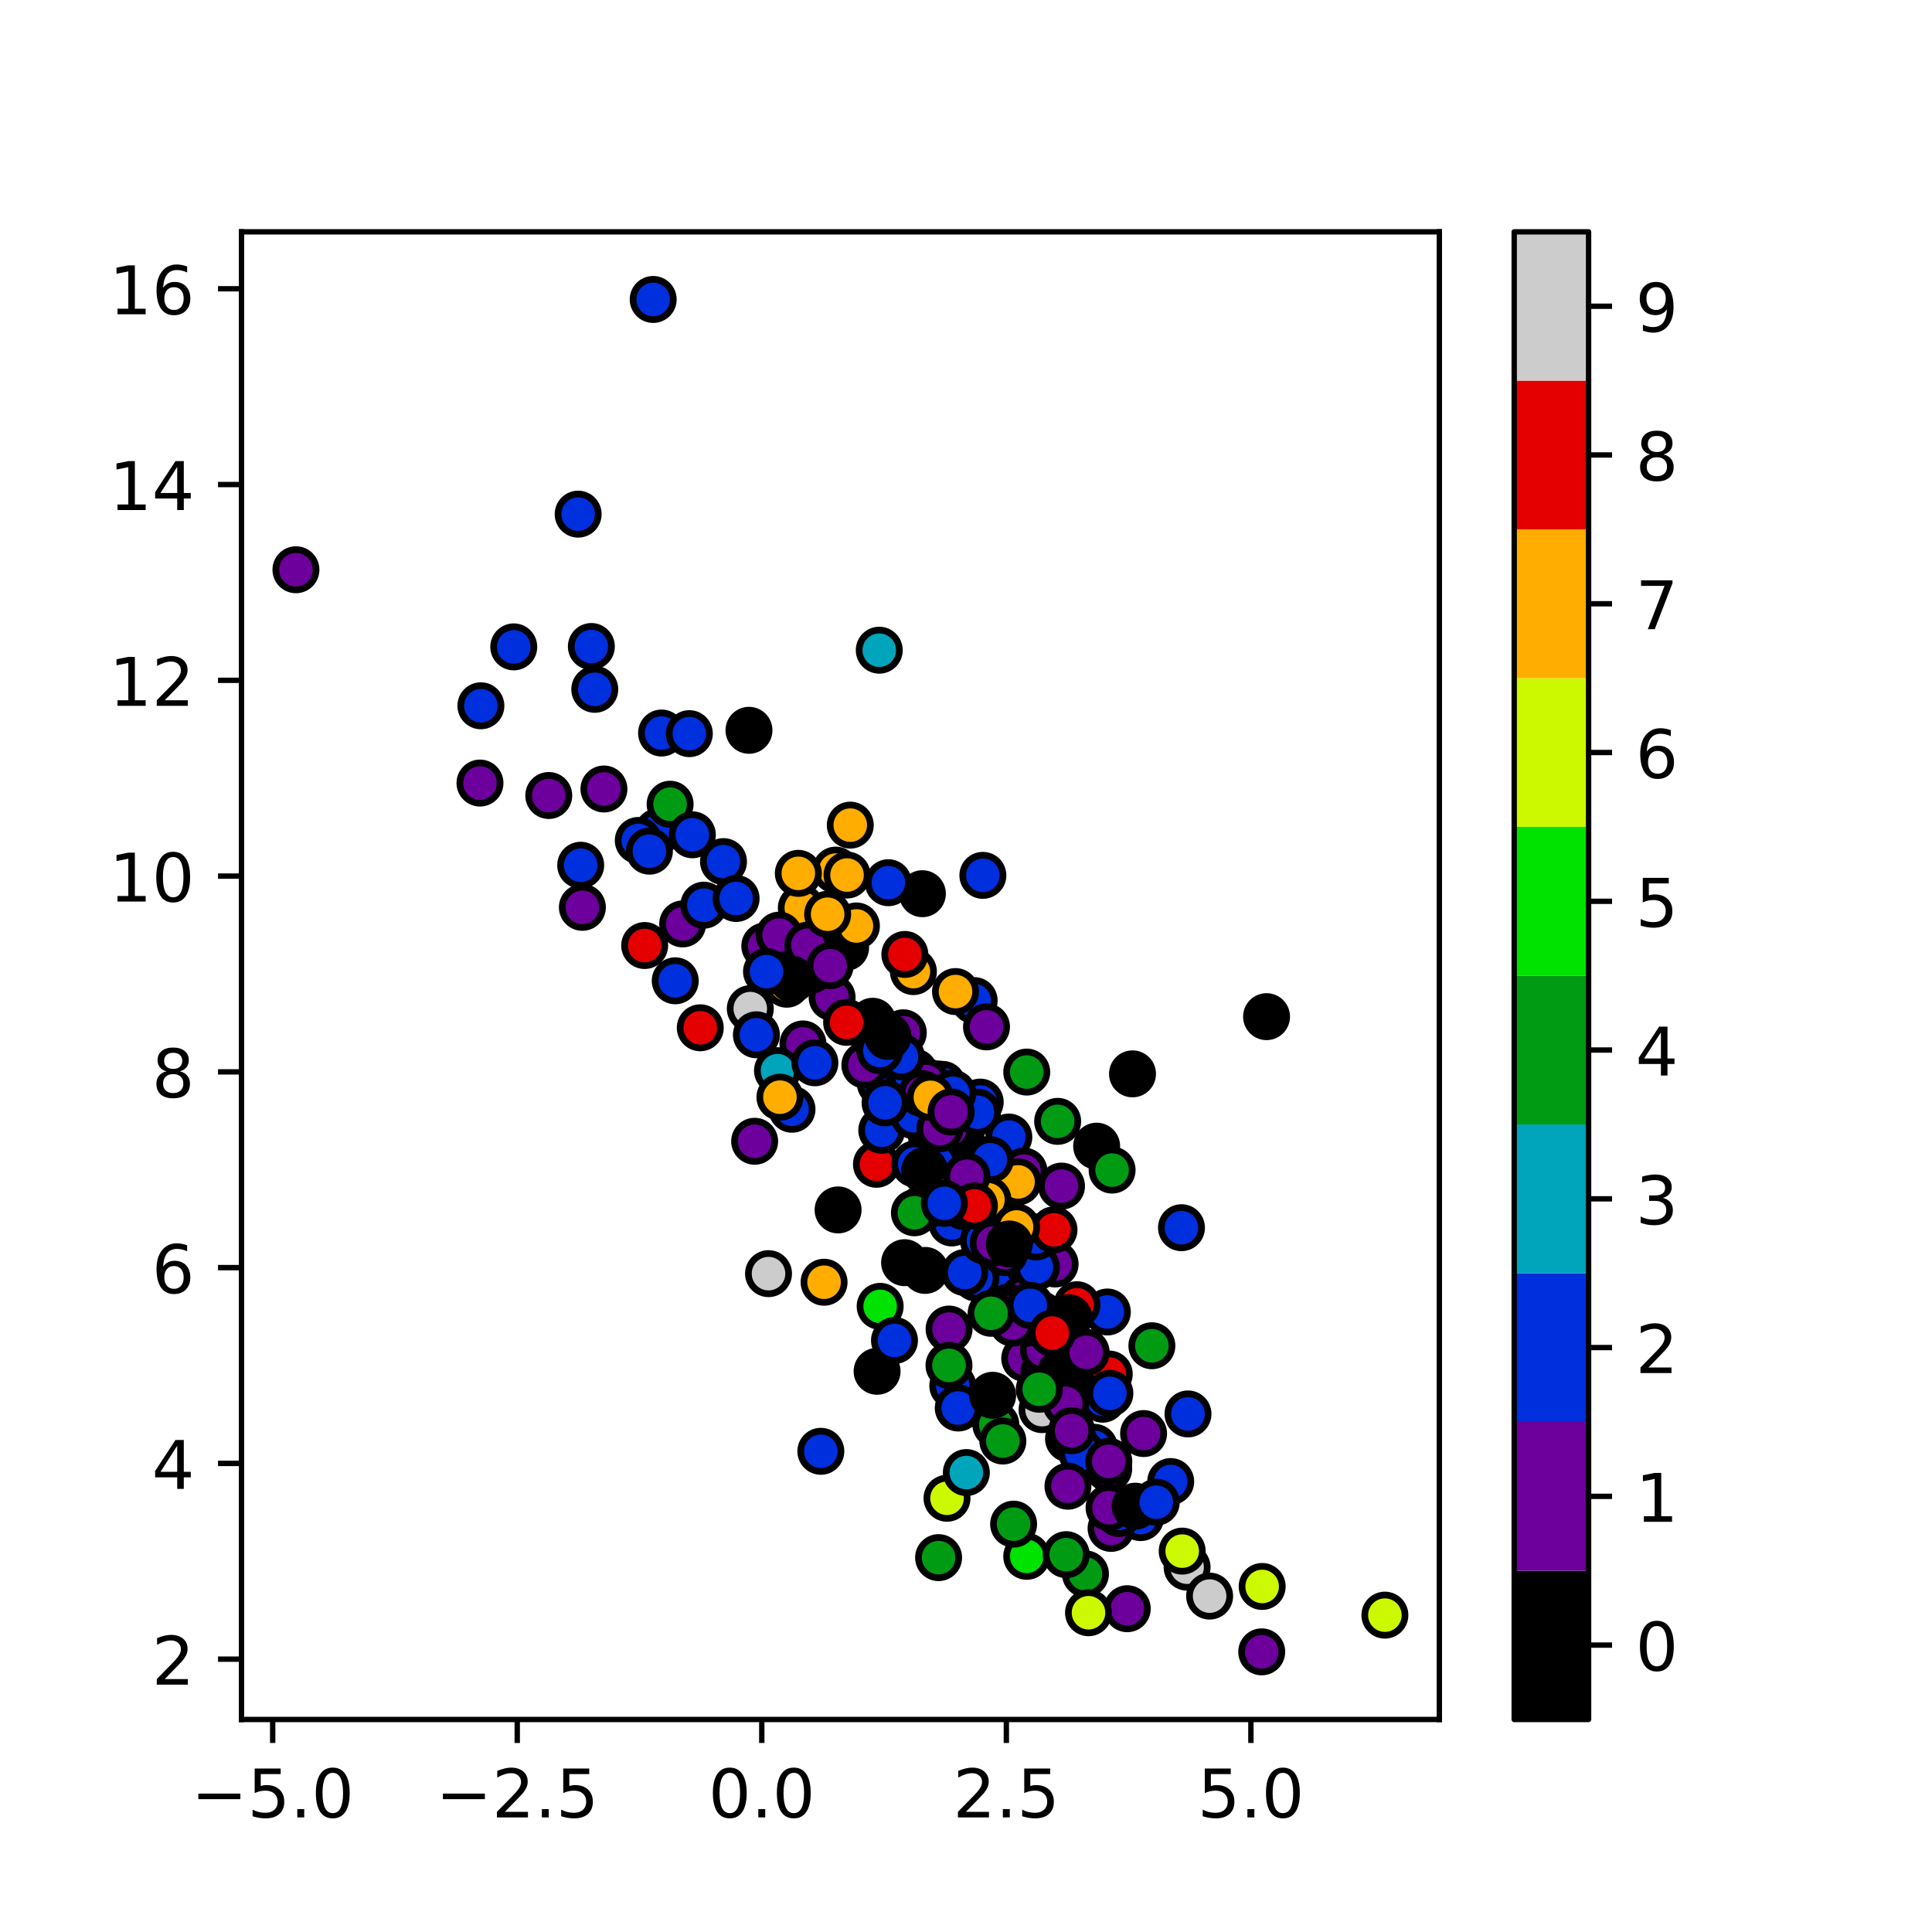 <svg xmlns="http://www.w3.org/2000/svg" xmlns:xlink="http://www.w3.org/1999/xlink" width="384" height="384" version="1.1" viewBox="0 0 288 288"><defs><style type="text/css">*{stroke-linecap:butt;stroke-linejoin:round}</style></defs><g id="figure_1"><g id="patch_1"><path d="M 0 288 L 288 288 L 288 0 L 0 0 z" style="fill:#fff"/></g><g id="axes_1"><g id="patch_2"><path d="M 36 256.32 L 214.56 256.32 L 214.56 34.56 L 36 34.56 z" style="fill:#fff"/></g><g id="PathCollection_1"><defs><path id="C0_0_80e203c984" d="M 0 3 C 0.796 3 1.559 2.684 2.121 2.121 C 2.684 1.559 3 0.796 3 0 C 3 -0.796 2.684 -1.559 2.121 -2.121 C 1.559 -2.684 0.796 -3 0 -3 C -0.796 -3 -1.559 -2.684 -2.121 -2.121 C -2.684 -1.559 -3 -0.796 -3 0 C -3 0.796 -2.684 1.559 -2.121 2.121 C -1.559 2.684 -0.796 3 0 3 z"/></defs><g clip-path="url(#pedc6380464)"><use style="fill:#6d009c;stroke:#000" x="149.904" y="192.075" xlink:href="#C0_0_80e203c984"/></g><g clip-path="url(#pedc6380464)"><use style="fill:#002fdd;stroke:#000" x="142.03" y="206.579" xlink:href="#C0_0_80e203c984"/></g><g clip-path="url(#pedc6380464)"><use style="fill:#002fdd;stroke:#000" x="148.116" y="191.483" xlink:href="#C0_0_80e203c984"/></g><g clip-path="url(#pedc6380464)"><use style="fill:#002fdd;stroke:#000" x="177.092" y="210.774" xlink:href="#C0_0_80e203c984"/></g><g clip-path="url(#pedc6380464)"><use style="stroke:#000" x="138.846" y="169.402" xlink:href="#C0_0_80e203c984"/></g><g clip-path="url(#pedc6380464)"><use style="fill:#e40000;stroke:#000" x="165.355" y="204.827" xlink:href="#C0_0_80e203c984"/></g><g clip-path="url(#pedc6380464)"><use style="fill:#6d009c;stroke:#000" x="71.55" y="116.729" xlink:href="#C0_0_80e203c984"/></g><g clip-path="url(#pedc6380464)"><use style="fill:#002fdd;stroke:#000" x="150.386" y="169.498" xlink:href="#C0_0_80e203c984"/></g><g clip-path="url(#pedc6380464)"><use style="fill:#00e200;stroke:#000" x="153.051" y="232.001" xlink:href="#C0_0_80e203c984"/></g><g clip-path="url(#pedc6380464)"><use style="fill:#ccc;stroke:#000" x="176.958" y="233.619" xlink:href="#C0_0_80e203c984"/></g><g clip-path="url(#pedc6380464)"><use style="fill:#002fdd;stroke:#000" x="170.026" y="226.226" xlink:href="#C0_0_80e203c984"/></g><g clip-path="url(#pedc6380464)"><use style="fill:#002fdd;stroke:#000" x="163.137" y="215.75" xlink:href="#C0_0_80e203c984"/></g><g clip-path="url(#pedc6380464)"><use style="stroke:#000" x="118.993" y="144.324" xlink:href="#C0_0_80e203c984"/></g><g clip-path="url(#pedc6380464)"><use style="fill:#ccc;stroke:#000" x="124.923" y="141.589" xlink:href="#C0_0_80e203c984"/></g><g clip-path="url(#pedc6380464)"><use style="fill:#002fdd;stroke:#000" x="146.122" y="164.287" xlink:href="#C0_0_80e203c984"/></g><g clip-path="url(#pedc6380464)"><use style="fill:#009b13;stroke:#000" x="148.449" y="212.361" xlink:href="#C0_0_80e203c984"/></g><g clip-path="url(#pedc6380464)"><use style="fill:#002fdd;stroke:#000" x="145.475" y="190.511" xlink:href="#C0_0_80e203c984"/></g><g clip-path="url(#pedc6380464)"><use style="stroke:#000" x="141.929" y="179.007" xlink:href="#C0_0_80e203c984"/></g><g clip-path="url(#pedc6380464)"><use style="fill:#6d009c;stroke:#000" x="151.777" y="196.068" xlink:href="#C0_0_80e203c984"/></g><g clip-path="url(#pedc6380464)"><use style="fill:#6d009c;stroke:#000" x="143.83" y="177.128" xlink:href="#C0_0_80e203c984"/></g><g clip-path="url(#pedc6380464)"><use style="stroke:#000" x="188.804" y="151.551" xlink:href="#C0_0_80e203c984"/></g><g clip-path="url(#pedc6380464)"><use style="fill:#002fdd;stroke:#000" x="165.072" y="195.577" xlink:href="#C0_0_80e203c984"/></g><g clip-path="url(#pedc6380464)"><use style="fill:#6d009c;stroke:#000" x="101.765" y="137.727" xlink:href="#C0_0_80e203c984"/></g><g clip-path="url(#pedc6380464)"><use style="fill:#ccc;stroke:#000" x="111.844" y="150.356" xlink:href="#C0_0_80e203c984"/></g><g clip-path="url(#pedc6380464)"><use style="stroke:#000" x="163.475" y="170.857" xlink:href="#C0_0_80e203c984"/></g><g clip-path="url(#pedc6380464)"><use style="fill:#00a4bb;stroke:#000" x="159" y="204.102" xlink:href="#C0_0_80e203c984"/></g><g clip-path="url(#pedc6380464)"><use style="fill:#009b13;stroke:#000" x="159.284" y="214.478" xlink:href="#C0_0_80e203c984"/></g><g clip-path="url(#pedc6380464)"><use style="fill:#009b13;stroke:#000" x="152.527" y="184.74" xlink:href="#C0_0_80e203c984"/></g><g clip-path="url(#pedc6380464)"><use style="fill:#002fdd;stroke:#000" x="139.08" y="172.564" xlink:href="#C0_0_80e203c984"/></g><g clip-path="url(#pedc6380464)"><use style="fill:#009b13;stroke:#000" x="149.494" y="214.812" xlink:href="#C0_0_80e203c984"/></g><g clip-path="url(#pedc6380464)"><use style="fill:#ffad00;stroke:#000" x="119.45" y="135.339" xlink:href="#C0_0_80e203c984"/></g><g clip-path="url(#pedc6380464)"><use style="fill:#002fdd;stroke:#000" x="141.882" y="182.303" xlink:href="#C0_0_80e203c984"/></g><g clip-path="url(#pedc6380464)"><use style="fill:#ccc;stroke:#000" x="155.337" y="210.13" xlink:href="#C0_0_80e203c984"/></g><g clip-path="url(#pedc6380464)"><use style="stroke:#000" x="123.399" y="138.916" xlink:href="#C0_0_80e203c984"/></g><g clip-path="url(#pedc6380464)"><use style="fill:#6d009c;stroke:#000" x="153.603" y="199.191" xlink:href="#C0_0_80e203c984"/></g><g clip-path="url(#pedc6380464)"><use style="fill:#6d009c;stroke:#000" x="114.006" y="141.019" xlink:href="#C0_0_80e203c984"/></g><g clip-path="url(#pedc6380464)"><use style="fill:#ffad00;stroke:#000" x="126.75" y="123.002" xlink:href="#C0_0_80e203c984"/></g><g clip-path="url(#pedc6380464)"><use style="fill:#e40000;stroke:#000" x="130.651" y="173.559" xlink:href="#C0_0_80e203c984"/></g><g clip-path="url(#pedc6380464)"><use style="fill:#002fdd;stroke:#000" x="145.215" y="149.154" xlink:href="#C0_0_80e203c984"/></g><g clip-path="url(#pedc6380464)"><use style="fill:#e40000;stroke:#000" x="104.388" y="153.211" xlink:href="#C0_0_80e203c984"/></g><g clip-path="url(#pedc6380464)"><use style="fill:#6d009c;stroke:#000" x="136.377" y="160.589" xlink:href="#C0_0_80e203c984"/></g><g clip-path="url(#pedc6380464)"><use style="fill:#6d009c;stroke:#000" x="152.548" y="193.54" xlink:href="#C0_0_80e203c984"/></g><g clip-path="url(#pedc6380464)"><use style="fill:#002fdd;stroke:#000" x="131.223" y="161.481" xlink:href="#C0_0_80e203c984"/></g><g clip-path="url(#pedc6380464)"><use style="fill:#6d009c;stroke:#000" x="139.788" y="161.583" xlink:href="#C0_0_80e203c984"/></g><g clip-path="url(#pedc6380464)"><use style="fill:#6d009c;stroke:#000" x="134.654" y="153.956" xlink:href="#C0_0_80e203c984"/></g><g clip-path="url(#pedc6380464)"><use style="fill:#002fdd;stroke:#000" x="122.362" y="216.344" xlink:href="#C0_0_80e203c984"/></g><g clip-path="url(#pedc6380464)"><use style="fill:#6d009c;stroke:#000" x="124.045" y="148.699" xlink:href="#C0_0_80e203c984"/></g><g clip-path="url(#pedc6380464)"><use style="fill:#6d009c;stroke:#000" x="152.645" y="174.575" xlink:href="#C0_0_80e203c984"/></g><g clip-path="url(#pedc6380464)"><use style="fill:#00e200;stroke:#000" x="131.204" y="194.736" xlink:href="#C0_0_80e203c984"/></g><g clip-path="url(#pedc6380464)"><use style="stroke:#000" x="155.042" y="195.888" xlink:href="#C0_0_80e203c984"/></g><g clip-path="url(#pedc6380464)"><use style="fill:#6d009c;stroke:#000" x="165.625" y="227.837" xlink:href="#C0_0_80e203c984"/></g><g clip-path="url(#pedc6380464)"><use style="fill:#e40000;stroke:#000" x="160.541" y="194.494" xlink:href="#C0_0_80e203c984"/></g><g clip-path="url(#pedc6380464)"><use style="fill:#002fdd;stroke:#000" x="98.069" y="123.995" xlink:href="#C0_0_80e203c984"/></g><g clip-path="url(#pedc6380464)"><use style="fill:#002fdd;stroke:#000" x="166.79" y="225.607" xlink:href="#C0_0_80e203c984"/></g><g clip-path="url(#pedc6380464)"><use style="stroke:#000" x="156.118" y="200.091" xlink:href="#C0_0_80e203c984"/></g><g clip-path="url(#pedc6380464)"><use style="fill:#6d009c;stroke:#000" x="119.694" y="155.619" xlink:href="#C0_0_80e203c984"/></g><g clip-path="url(#pedc6380464)"><use style="stroke:#000" x="137.904" y="189.379" xlink:href="#C0_0_80e203c984"/></g><g clip-path="url(#pedc6380464)"><use style="fill:#ffad00;stroke:#000" x="124.58" y="129.705" xlink:href="#C0_0_80e203c984"/></g><g clip-path="url(#pedc6380464)"><use style="fill:#002fdd;stroke:#000" x="131.443" y="168.49" xlink:href="#C0_0_80e203c984"/></g><g clip-path="url(#pedc6380464)"><use style="fill:#ffad00;stroke:#000" x="136.161" y="144.835" xlink:href="#C0_0_80e203c984"/></g><g clip-path="url(#pedc6380464)"><use style="stroke:#000" x="120.918" y="144.605" xlink:href="#C0_0_80e203c984"/></g><g clip-path="url(#pedc6380464)"><use style="fill:#ccf900;stroke:#000" x="188.148" y="236.491" xlink:href="#C0_0_80e203c984"/></g><g clip-path="url(#pedc6380464)"><use style="stroke:#000" x="159.338" y="196.438" xlink:href="#C0_0_80e203c984"/></g><g clip-path="url(#pedc6380464)"><use style="fill:#002fdd;stroke:#000" x="143.807" y="189.695" xlink:href="#C0_0_80e203c984"/></g><g clip-path="url(#pedc6380464)"><use style="stroke:#000" x="143.635" y="179.852" xlink:href="#C0_0_80e203c984"/></g><g clip-path="url(#pedc6380464)"><use style="fill:#6d009c;stroke:#000" x="142.162" y="172.514" xlink:href="#C0_0_80e203c984"/></g><g clip-path="url(#pedc6380464)"><use style="fill:#002fdd;stroke:#000" x="133.917" y="157.887" xlink:href="#C0_0_80e203c984"/></g><g clip-path="url(#pedc6380464)"><use style="fill:#ffad00;stroke:#000" x="119.004" y="130.189" xlink:href="#C0_0_80e203c984"/></g><g clip-path="url(#pedc6380464)"><use style="fill:#002fdd;stroke:#000" x="142.846" y="209.891" xlink:href="#C0_0_80e203c984"/></g><g clip-path="url(#pedc6380464)"><use style="stroke:#000" x="141.5" y="169.651" xlink:href="#C0_0_80e203c984"/></g><g clip-path="url(#pedc6380464)"><use style="fill:#009b13;stroke:#000" x="99.893" y="119.884" xlink:href="#C0_0_80e203c984"/></g><g clip-path="url(#pedc6380464)"><use style="fill:#6d009c;stroke:#000" x="90.027" y="117.615" xlink:href="#C0_0_80e203c984"/></g><g clip-path="url(#pedc6380464)"><use style="stroke:#000" x="143.56" y="170.68" xlink:href="#C0_0_80e203c984"/></g><g clip-path="url(#pedc6380464)"><use style="fill:#009b13;stroke:#000" x="161.808" y="234.621" xlink:href="#C0_0_80e203c984"/></g><g clip-path="url(#pedc6380464)"><use style="fill:#6d009c;stroke:#000" x="141.614" y="168.273" xlink:href="#C0_0_80e203c984"/></g><g clip-path="url(#pedc6380464)"><use style="fill:#002fdd;stroke:#000" x="146.594" y="184.932" xlink:href="#C0_0_80e203c984"/></g><g clip-path="url(#pedc6380464)"><use style="fill:#6d009c;stroke:#000" x="152.752" y="202.497" xlink:href="#C0_0_80e203c984"/></g><g clip-path="url(#pedc6380464)"><use style="fill:#002fdd;stroke:#000" x="104.92" y="134.934" xlink:href="#C0_0_80e203c984"/></g><g clip-path="url(#pedc6380464)"><use style="stroke:#000" x="159.553" y="204.755" xlink:href="#C0_0_80e203c984"/></g><g clip-path="url(#pedc6380464)"><use style="fill:#6d009c;stroke:#000" x="116.145" y="139.399" xlink:href="#C0_0_80e203c984"/></g><g clip-path="url(#pedc6380464)"><use style="fill:#002fdd;stroke:#000" x="97.37" y="44.64" xlink:href="#C0_0_80e203c984"/></g><g clip-path="url(#pedc6380464)"><use style="fill:#6d009c;stroke:#000" x="136.32" y="159.8" xlink:href="#C0_0_80e203c984"/></g><g clip-path="url(#pedc6380464)"><use style="fill:#6d009c;stroke:#000" x="150.309" y="194.855" xlink:href="#C0_0_80e203c984"/></g><g clip-path="url(#pedc6380464)"><use style="fill:#002fdd;stroke:#000" x="140.515" y="161.649" xlink:href="#C0_0_80e203c984"/></g><g clip-path="url(#pedc6380464)"><use style="fill:#002fdd;stroke:#000" x="107.853" y="128.44" xlink:href="#C0_0_80e203c984"/></g><g clip-path="url(#pedc6380464)"><use style="fill:#6d009c;stroke:#000" x="81.804" y="118.584" xlink:href="#C0_0_80e203c984"/></g><g clip-path="url(#pedc6380464)"><use style="fill:#ffad00;stroke:#000" x="122.843" y="191.141" xlink:href="#C0_0_80e203c984"/></g><g clip-path="url(#pedc6380464)"><use style="fill:#002fdd;stroke:#000" x="71.685" y="105.21" xlink:href="#C0_0_80e203c984"/></g><g clip-path="url(#pedc6380464)"><use style="fill:#6d009c;stroke:#000" x="157.285" y="188.423" xlink:href="#C0_0_80e203c984"/></g><g clip-path="url(#pedc6380464)"><use style="fill:#ccf900;stroke:#000" x="141.169" y="223.343" xlink:href="#C0_0_80e203c984"/></g><g clip-path="url(#pedc6380464)"><use style="fill:#6d009c;stroke:#000" x="44.116" y="84.932" xlink:href="#C0_0_80e203c984"/></g><g clip-path="url(#pedc6380464)"><use style="fill:#002fdd;stroke:#000" x="112.756" y="154.256" xlink:href="#C0_0_80e203c984"/></g><g clip-path="url(#pedc6380464)"><use style="stroke:#000" x="123.536" y="143.25" xlink:href="#C0_0_80e203c984"/></g><g clip-path="url(#pedc6380464)"><use style="fill:#002fdd;stroke:#000" x="136.218" y="166.318" xlink:href="#C0_0_80e203c984"/></g><g clip-path="url(#pedc6380464)"><use style="fill:#002fdd;stroke:#000" x="95.148" y="125.285" xlink:href="#C0_0_80e203c984"/></g><g clip-path="url(#pedc6380464)"><use style="fill:#002fdd;stroke:#000" x="154.499" y="188.894" xlink:href="#C0_0_80e203c984"/></g><g clip-path="url(#pedc6380464)"><use style="stroke:#000" x="134.844" y="188.224" xlink:href="#C0_0_80e203c984"/></g><g clip-path="url(#pedc6380464)"><use style="fill:#ffad00;stroke:#000" x="151.753" y="176.182" xlink:href="#C0_0_80e203c984"/></g><g clip-path="url(#pedc6380464)"><use style="fill:#6d009c;stroke:#000" x="160.141" y="214.947" xlink:href="#C0_0_80e203c984"/></g><g clip-path="url(#pedc6380464)"><use style="fill:#002fdd;stroke:#000" x="147.622" y="172.876" xlink:href="#C0_0_80e203c984"/></g><g clip-path="url(#pedc6380464)"><use style="fill:#002fdd;stroke:#000" x="139.595" y="173.362" xlink:href="#C0_0_80e203c984"/></g><g clip-path="url(#pedc6380464)"><use style="fill:#002fdd;stroke:#000" x="118.062" y="165.356" xlink:href="#C0_0_80e203c984"/></g><g clip-path="url(#pedc6380464)"><use style="fill:#6d009c;stroke:#000" x="155.622" y="204.544" xlink:href="#C0_0_80e203c984"/></g><g clip-path="url(#pedc6380464)"><use style="fill:#002fdd;stroke:#000" x="145.709" y="165.795" xlink:href="#C0_0_80e203c984"/></g><g clip-path="url(#pedc6380464)"><use style="fill:#ccf900;stroke:#000" x="176.227" y="231.222" xlink:href="#C0_0_80e203c984"/></g><g clip-path="url(#pedc6380464)"><use style="fill:#6d009c;stroke:#000" x="158.238" y="176.809" xlink:href="#C0_0_80e203c984"/></g><g clip-path="url(#pedc6380464)"><use style="fill:#ffad00;stroke:#000" x="142.436" y="147.812" xlink:href="#C0_0_80e203c984"/></g><g clip-path="url(#pedc6380464)"><use style="fill:#6d009c;stroke:#000" x="170.472" y="213.697" xlink:href="#C0_0_80e203c984"/></g><g clip-path="url(#pedc6380464)"><use style="stroke:#000" x="137.445" y="180.161" xlink:href="#C0_0_80e203c984"/></g><g clip-path="url(#pedc6380464)"><use style="fill:#002fdd;stroke:#000" x="135.939" y="160.414" xlink:href="#C0_0_80e203c984"/></g><g clip-path="url(#pedc6380464)"><use style="fill:#6d009c;stroke:#000" x="140.111" y="168.248" xlink:href="#C0_0_80e203c984"/></g><g clip-path="url(#pedc6380464)"><use style="fill:#002fdd;stroke:#000" x="86.563" y="128.978" xlink:href="#C0_0_80e203c984"/></g><g clip-path="url(#pedc6380464)"><use style="stroke:#000" x="130.747" y="204.416" xlink:href="#C0_0_80e203c984"/></g><g clip-path="url(#pedc6380464)"><use style="fill:#002fdd;stroke:#000" x="88.153" y="96.375" xlink:href="#C0_0_80e203c984"/></g><g clip-path="url(#pedc6380464)"><use style="fill:#002fdd;stroke:#000" x="176.121" y="183.011" xlink:href="#C0_0_80e203c984"/></g><g clip-path="url(#pedc6380464)"><use style="fill:#6d009c;stroke:#000" x="165.273" y="218.951" xlink:href="#C0_0_80e203c984"/></g><g clip-path="url(#pedc6380464)"><use style="fill:#002fdd;stroke:#000" x="164.383" y="208.576" xlink:href="#C0_0_80e203c984"/></g><g clip-path="url(#pedc6380464)"><use style="stroke:#000" x="126.055" y="141.243" xlink:href="#C0_0_80e203c984"/></g><g clip-path="url(#pedc6380464)"><use style="stroke:#000" x="147.973" y="207.99" xlink:href="#C0_0_80e203c984"/></g><g clip-path="url(#pedc6380464)"><use style="fill:#6d009c;stroke:#000" x="155.541" y="201.221" xlink:href="#C0_0_80e203c984"/></g><g clip-path="url(#pedc6380464)"><use style="fill:#002fdd;stroke:#000" x="86.185" y="76.643" xlink:href="#C0_0_80e203c984"/></g><g clip-path="url(#pedc6380464)"><use style="fill:#6d009c;stroke:#000" x="138.067" y="161.235" xlink:href="#C0_0_80e203c984"/></g><g clip-path="url(#pedc6380464)"><use style="fill:#002fdd;stroke:#000" x="136.362" y="173.511" xlink:href="#C0_0_80e203c984"/></g><g clip-path="url(#pedc6380464)"><use style="fill:#ffad00;stroke:#000" x="126.268" y="130.439" xlink:href="#C0_0_80e203c984"/></g><g clip-path="url(#pedc6380464)"><use style="fill:#6d009c;stroke:#000" x="147.057" y="153.076" xlink:href="#C0_0_80e203c984"/></g><g clip-path="url(#pedc6380464)"><use style="fill:#6d009c;stroke:#000" x="153.527" y="196.982" xlink:href="#C0_0_80e203c984"/></g><g clip-path="url(#pedc6380464)"><use style="fill:#009b13;stroke:#000" x="157.663" y="167.158" xlink:href="#C0_0_80e203c984"/></g><g clip-path="url(#pedc6380464)"><use style="stroke:#000" x="158.098" y="204.62" xlink:href="#C0_0_80e203c984"/></g><g clip-path="url(#pedc6380464)"><use style="fill:#6d009c;stroke:#000" x="149.79" y="186.725" xlink:href="#C0_0_80e203c984"/></g><g clip-path="url(#pedc6380464)"><use style="fill:#002fdd;stroke:#000" x="98.618" y="109.27" xlink:href="#C0_0_80e203c984"/></g><g clip-path="url(#pedc6380464)"><use style="stroke:#000" x="168.821" y="160.078" xlink:href="#C0_0_80e203c984"/></g><g clip-path="url(#pedc6380464)"><use style="fill:#002fdd;stroke:#000" x="133.34" y="199.82" xlink:href="#C0_0_80e203c984"/></g><g clip-path="url(#pedc6380464)"><use style="fill:#6d009c;stroke:#000" x="141.476" y="198.121" xlink:href="#C0_0_80e203c984"/></g><g clip-path="url(#pedc6380464)"><use style="stroke:#000" x="137.842" y="174.484" xlink:href="#C0_0_80e203c984"/></g><g clip-path="url(#pedc6380464)"><use style="fill:#00a4bb;stroke:#000" x="115.9" y="159.603" xlink:href="#C0_0_80e203c984"/></g><g clip-path="url(#pedc6380464)"><use style="fill:#002fdd;stroke:#000" x="121.474" y="158.429" xlink:href="#C0_0_80e203c984"/></g><g clip-path="url(#pedc6380464)"><use style="stroke:#000" x="144.499" y="177.522" xlink:href="#C0_0_80e203c984"/></g><g clip-path="url(#pedc6380464)"><use style="fill:#002fdd;stroke:#000" x="142.043" y="162.963" xlink:href="#C0_0_80e203c984"/></g><g clip-path="url(#pedc6380464)"><use style="stroke:#000" x="130.087" y="152.237" xlink:href="#C0_0_80e203c984"/></g><g clip-path="url(#pedc6380464)"><use style="fill:#6d009c;stroke:#000" x="137.43" y="163.003" xlink:href="#C0_0_80e203c984"/></g><g clip-path="url(#pedc6380464)"><use style="fill:#002fdd;stroke:#000" x="100.657" y="146.206" xlink:href="#C0_0_80e203c984"/></g><g clip-path="url(#pedc6380464)"><use style="fill:#ffad00;stroke:#000" x="147.269" y="178.844" xlink:href="#C0_0_80e203c984"/></g><g clip-path="url(#pedc6380464)"><use style="fill:#002fdd;stroke:#000" x="161.286" y="216.632" xlink:href="#C0_0_80e203c984"/></g><g clip-path="url(#pedc6380464)"><use style="stroke:#000" x="137.499" y="133.223" xlink:href="#C0_0_80e203c984"/></g><g clip-path="url(#pedc6380464)"><use style="fill:#6d009c;stroke:#000" x="152.977" y="197.256" xlink:href="#C0_0_80e203c984"/></g><g clip-path="url(#pedc6380464)"><use style="fill:#ccf900;stroke:#000" x="206.444" y="240.766" xlink:href="#C0_0_80e203c984"/></g><g clip-path="url(#pedc6380464)"><use style="fill:#002fdd;stroke:#000" x="146.516" y="130.487" xlink:href="#C0_0_80e203c984"/></g><g clip-path="url(#pedc6380464)"><use style="fill:#6d009c;stroke:#000" x="161.914" y="201.588" xlink:href="#C0_0_80e203c984"/></g><g clip-path="url(#pedc6380464)"><use style="fill:#6d009c;stroke:#000" x="151.067" y="195.491" xlink:href="#C0_0_80e203c984"/></g><g clip-path="url(#pedc6380464)"><use style="fill:#6d009c;stroke:#000" x="150.919" y="197.227" xlink:href="#C0_0_80e203c984"/></g><g clip-path="url(#pedc6380464)"><use style="fill:#6d009c;stroke:#000" x="168.04" y="239.808" xlink:href="#C0_0_80e203c984"/></g><g clip-path="url(#pedc6380464)"><use style="fill:#009b13;stroke:#000" x="151.097" y="227.202" xlink:href="#C0_0_80e203c984"/></g><g clip-path="url(#pedc6380464)"><use style="fill:#009b13;stroke:#000" x="141.463" y="203.533" xlink:href="#C0_0_80e203c984"/></g><g clip-path="url(#pedc6380464)"><use style="fill:#6d009c;stroke:#000" x="120.425" y="140.889" xlink:href="#C0_0_80e203c984"/></g><g clip-path="url(#pedc6380464)"><use style="fill:#6d009c;stroke:#000" x="112.494" y="170.129" xlink:href="#C0_0_80e203c984"/></g><g clip-path="url(#pedc6380464)"><use style="fill:#002fdd;stroke:#000" x="96.807" y="126.883" xlink:href="#C0_0_80e203c984"/></g><g clip-path="url(#pedc6380464)"><use style="fill:#6d009c;stroke:#000" x="165.325" y="224.743" xlink:href="#C0_0_80e203c984"/></g><g clip-path="url(#pedc6380464)"><use style="fill:#009b13;stroke:#000" x="136.309" y="180.788" xlink:href="#C0_0_80e203c984"/></g><g clip-path="url(#pedc6380464)"><use style="fill:#002fdd;stroke:#000" x="109.731" y="133.937" xlink:href="#C0_0_80e203c984"/></g><g clip-path="url(#pedc6380464)"><use style="fill:#002fdd;stroke:#000" x="102.757" y="109.363" xlink:href="#C0_0_80e203c984"/></g><g clip-path="url(#pedc6380464)"><use style="fill:#6d009c;stroke:#000" x="130.347" y="155.157" xlink:href="#C0_0_80e203c984"/></g><g clip-path="url(#pedc6380464)"><use style="fill:#6d009c;stroke:#000" x="123.753" y="143.951" xlink:href="#C0_0_80e203c984"/></g><g clip-path="url(#pedc6380464)"><use style="fill:#002fdd;stroke:#000" x="134.381" y="157.536" xlink:href="#C0_0_80e203c984"/></g><g clip-path="url(#pedc6380464)"><use style="fill:#ccf900;stroke:#000" x="162.263" y="240.409" xlink:href="#C0_0_80e203c984"/></g><g clip-path="url(#pedc6380464)"><use style="fill:#00a4bb;stroke:#000" x="144.053" y="219.511" xlink:href="#C0_0_80e203c984"/></g><g clip-path="url(#pedc6380464)"><use style="fill:#002fdd;stroke:#000" x="132.424" y="131.585" xlink:href="#C0_0_80e203c984"/></g><g clip-path="url(#pedc6380464)"><use style="fill:#002fdd;stroke:#000" x="153.577" y="194.584" xlink:href="#C0_0_80e203c984"/></g><g clip-path="url(#pedc6380464)"><use style="fill:#6d009c;stroke:#000" x="141.996" y="177.783" xlink:href="#C0_0_80e203c984"/></g><g clip-path="url(#pedc6380464)"><use style="fill:#ffad00;stroke:#000" x="138.696" y="163.577" xlink:href="#C0_0_80e203c984"/></g><g clip-path="url(#pedc6380464)"><use style="fill:#e40000;stroke:#000" x="134.885" y="142.277" xlink:href="#C0_0_80e203c984"/></g><g clip-path="url(#pedc6380464)"><use style="fill:#6d009c;stroke:#000" x="141.783" y="165.758" xlink:href="#C0_0_80e203c984"/></g><g clip-path="url(#pedc6380464)"><use style="fill:#6d009c;stroke:#000" x="144.136" y="175.34" xlink:href="#C0_0_80e203c984"/></g><g clip-path="url(#pedc6380464)"><use style="fill:#00a4bb;stroke:#000" x="131.072" y="96.924" xlink:href="#C0_0_80e203c984"/></g><g clip-path="url(#pedc6380464)"><use style="fill:#ffad00;stroke:#000" x="117.277" y="146.715" xlink:href="#C0_0_80e203c984"/></g><g clip-path="url(#pedc6380464)"><use style="fill:#002fdd;stroke:#000" x="154.437" y="184.383" xlink:href="#C0_0_80e203c984"/></g><g clip-path="url(#pedc6380464)"><use style="fill:#009b13;stroke:#000" x="153.055" y="159.812" xlink:href="#C0_0_80e203c984"/></g><g clip-path="url(#pedc6380464)"><use style="fill:#009b13;stroke:#000" x="139.914" y="232.193" xlink:href="#C0_0_80e203c984"/></g><g clip-path="url(#pedc6380464)"><use style="fill:#ffad00;stroke:#000" x="116.263" y="163.555" xlink:href="#C0_0_80e203c984"/></g><g clip-path="url(#pedc6380464)"><use style="fill:#ccc;stroke:#000" x="114.562" y="189.859" xlink:href="#C0_0_80e203c984"/></g><g clip-path="url(#pedc6380464)"><use style="stroke:#000" x="111.649" y="108.865" xlink:href="#C0_0_80e203c984"/></g><g clip-path="url(#pedc6380464)"><use style="fill:#e40000;stroke:#000" x="157.117" y="183.328" xlink:href="#C0_0_80e203c984"/></g><g clip-path="url(#pedc6380464)"><use style="fill:#6d009c;stroke:#000" x="148.06" y="185.291" xlink:href="#C0_0_80e203c984"/></g><g clip-path="url(#pedc6380464)"><use style="fill:#002fdd;stroke:#000" x="103.207" y="124.441" xlink:href="#C0_0_80e203c984"/></g><g clip-path="url(#pedc6380464)"><use style="fill:#009b13;stroke:#000" x="171.708" y="200.609" xlink:href="#C0_0_80e203c984"/></g><g clip-path="url(#pedc6380464)"><use style="fill:#e40000;stroke:#000" x="96.1" y="140.947" xlink:href="#C0_0_80e203c984"/></g><g clip-path="url(#pedc6380464)"><use style="fill:#6d009c;stroke:#000" x="128.924" y="158.777" xlink:href="#C0_0_80e203c984"/></g><g clip-path="url(#pedc6380464)"><use style="stroke:#000" x="169.218" y="224.523" xlink:href="#C0_0_80e203c984"/></g><g clip-path="url(#pedc6380464)"><use style="fill:#e40000;stroke:#000" x="145.25" y="179.763" xlink:href="#C0_0_80e203c984"/></g><g clip-path="url(#pedc6380464)"><use style="stroke:#000" x="118.124" y="146" xlink:href="#C0_0_80e203c984"/></g><g clip-path="url(#pedc6380464)"><use style="fill:#6d009c;stroke:#000" x="158.875" y="209.196" xlink:href="#C0_0_80e203c984"/></g><g clip-path="url(#pedc6380464)"><use style="fill:#002fdd;stroke:#000" x="88.661" y="102.756" xlink:href="#C0_0_80e203c984"/></g><g clip-path="url(#pedc6380464)"><use style="fill:#6d009c;stroke:#000" x="165.288" y="217.842" xlink:href="#C0_0_80e203c984"/></g><g clip-path="url(#pedc6380464)"><use style="fill:#6d009c;stroke:#000" x="188.082" y="246.24" xlink:href="#C0_0_80e203c984"/></g><g clip-path="url(#pedc6380464)"><use style="fill:#002fdd;stroke:#000" x="76.585" y="96.429" xlink:href="#C0_0_80e203c984"/></g><g clip-path="url(#pedc6380464)"><use style="fill:#002fdd;stroke:#000" x="131.148" y="156.605" xlink:href="#C0_0_80e203c984"/></g><g clip-path="url(#pedc6380464)"><use style="fill:#6d009c;stroke:#000" x="86.814" y="135.255" xlink:href="#C0_0_80e203c984"/></g><g clip-path="url(#pedc6380464)"><use style="fill:#6d009c;stroke:#000" x="159.197" y="221.546" xlink:href="#C0_0_80e203c984"/></g><g clip-path="url(#pedc6380464)"><use style="fill:#002fdd;stroke:#000" x="174.514" y="220.852" xlink:href="#C0_0_80e203c984"/></g><g clip-path="url(#pedc6380464)"><use style="fill:#009b13;stroke:#000" x="158.94" y="231.751" xlink:href="#C0_0_80e203c984"/></g><g clip-path="url(#pedc6380464)"><use style="fill:#ffad00;stroke:#000" x="127.666" y="138.031" xlink:href="#C0_0_80e203c984"/></g><g clip-path="url(#pedc6380464)"><use style="fill:#e40000;stroke:#000" x="126.206" y="152.401" xlink:href="#C0_0_80e203c984"/></g><g clip-path="url(#pedc6380464)"><use style="fill:#009b13;stroke:#000" x="147.743" y="195.771" xlink:href="#C0_0_80e203c984"/></g><g clip-path="url(#pedc6380464)"><use style="fill:#002fdd;stroke:#000" x="114.262" y="144.84" xlink:href="#C0_0_80e203c984"/></g><g clip-path="url(#pedc6380464)"><use style="fill:#002fdd;stroke:#000" x="140.77" y="179.381" xlink:href="#C0_0_80e203c984"/></g><g clip-path="url(#pedc6380464)"><use style="fill:#ffad00;stroke:#000" x="151.541" y="182.906" xlink:href="#C0_0_80e203c984"/></g><g clip-path="url(#pedc6380464)"><use style="fill:#6d009c;stroke:#000" x="159.75" y="213.273" xlink:href="#C0_0_80e203c984"/></g><g clip-path="url(#pedc6380464)"><use style="fill:#ffad00;stroke:#000" x="123.376" y="136.282" xlink:href="#C0_0_80e203c984"/></g><g clip-path="url(#pedc6380464)"><use style="fill:#009b13;stroke:#000" x="165.778" y="174.423" xlink:href="#C0_0_80e203c984"/></g><g clip-path="url(#pedc6380464)"><use style="fill:#009b13;stroke:#000" x="154.919" y="207.094" xlink:href="#C0_0_80e203c984"/></g><g clip-path="url(#pedc6380464)"><use style="fill:#e40000;stroke:#000" x="156.861" y="198.711" xlink:href="#C0_0_80e203c984"/></g><g clip-path="url(#pedc6380464)"><use style="stroke:#000" x="150.451" y="185.439" xlink:href="#C0_0_80e203c984"/></g><g clip-path="url(#pedc6380464)"><use style="fill:#002fdd;stroke:#000" x="165.448" y="207.703" xlink:href="#C0_0_80e203c984"/></g><g clip-path="url(#pedc6380464)"><use style="fill:#002fdd;stroke:#000" x="131.936" y="164.398" xlink:href="#C0_0_80e203c984"/></g><g clip-path="url(#pedc6380464)"><use style="fill:#002fdd;stroke:#000" x="172.365" y="223.93" xlink:href="#C0_0_80e203c984"/></g><g clip-path="url(#pedc6380464)"><use style="stroke:#000" x="132.368" y="154.492" xlink:href="#C0_0_80e203c984"/></g><g clip-path="url(#pedc6380464)"><use style="stroke:#000" x="124.932" y="180.36" xlink:href="#C0_0_80e203c984"/></g><g clip-path="url(#pedc6380464)"><use style="fill:#ccc;stroke:#000" x="180.316" y="237.928" xlink:href="#C0_0_80e203c984"/></g></g><g id="matplotlib.axis_1"><g id="xtick_1"><g id="line2d_1"><defs><path id="m11bd832646" d="M 0 0 L 0 3.5" style="stroke:#000;stroke-width:.8"/></defs><g><use style="stroke:#000;stroke-width:.8" x="40.649" y="256.32" xlink:href="#m11bd832646"/></g></g><g id="text_1"><defs><path id="DejaVuSans-8722" d="M 10.594 35.5 L 73.188 35.5 L 73.188 27.203 L 10.594 27.203 z"/><path id="DejaVuSans-53" d="M 10.797 72.906 L 49.516 72.906 L 49.516 64.594 L 19.828 64.594 L 19.828 46.734 Q 21.969 47.469 24.109 47.828 Q 26.266 48.188 28.422 48.188 Q 40.625 48.188 47.75 41.5 Q 54.891 34.812 54.891 23.391 Q 54.891 11.625 47.562 5.094 Q 40.234 -1.422 26.906 -1.422 Q 22.312 -1.422 17.547 -0.641 Q 12.797 0.141 7.719 1.703 L 7.719 11.625 Q 12.109 9.234 16.797 8.062 Q 21.484 6.891 26.703 6.891 Q 35.156 6.891 40.078 11.328 Q 45.016 15.766 45.016 23.391 Q 45.016 31 40.078 35.438 Q 35.156 39.891 26.703 39.891 Q 22.75 39.891 18.812 39.016 Q 14.891 38.141 10.797 36.281 z"/><path id="DejaVuSans-46" d="M 10.688 12.406 L 21 12.406 L 21 0 L 10.688 0 z"/><path id="DejaVuSans-48" d="M 31.781 66.406 Q 24.172 66.406 20.328 58.906 Q 16.5 51.422 16.5 36.375 Q 16.5 21.391 20.328 13.891 Q 24.172 6.391 31.781 6.391 Q 39.453 6.391 43.281 13.891 Q 47.125 21.391 47.125 36.375 Q 47.125 51.422 43.281 58.906 Q 39.453 66.406 31.781 66.406 z M 31.781 74.219 Q 44.047 74.219 50.516 64.516 Q 56.984 54.828 56.984 36.375 Q 56.984 17.969 50.516 8.266 Q 44.047 -1.422 31.781 -1.422 Q 19.531 -1.422 13.062 8.266 Q 6.594 17.969 6.594 36.375 Q 6.594 54.828 13.062 64.516 Q 19.531 74.219 31.781 74.219 z"/></defs><g transform="translate(28.507 270.918)scale(0.1 -0.1)"><use xlink:href="#DejaVuSans-8722"/><use x="83.789" xlink:href="#DejaVuSans-53"/><use x="147.412" xlink:href="#DejaVuSans-46"/><use x="179.199" xlink:href="#DejaVuSans-48"/></g></g></g><g id="xtick_2"><g id="line2d_2"><g><use style="stroke:#000;stroke-width:.8" x="77.104" y="256.32" xlink:href="#m11bd832646"/></g></g><g id="text_2"><defs><path id="DejaVuSans-50" d="M 19.188 8.297 L 53.609 8.297 L 53.609 0 L 7.328 0 L 7.328 8.297 Q 12.938 14.109 22.625 23.891 Q 32.328 33.688 34.812 36.531 Q 39.547 41.844 41.422 45.531 Q 43.312 49.219 43.312 52.781 Q 43.312 58.594 39.234 62.25 Q 35.156 65.922 28.609 65.922 Q 23.969 65.922 18.812 64.312 Q 13.672 62.703 7.812 59.422 L 7.812 69.391 Q 13.766 71.781 18.938 73 Q 24.125 74.219 28.422 74.219 Q 39.75 74.219 46.484 68.547 Q 53.219 62.891 53.219 53.422 Q 53.219 48.922 51.531 44.891 Q 49.859 40.875 45.406 35.406 Q 44.188 33.984 37.641 27.219 Q 31.109 20.453 19.188 8.297 z"/></defs><g transform="translate(64.963 270.918)scale(0.1 -0.1)"><use xlink:href="#DejaVuSans-8722"/><use x="83.789" xlink:href="#DejaVuSans-50"/><use x="147.412" xlink:href="#DejaVuSans-46"/><use x="179.199" xlink:href="#DejaVuSans-53"/></g></g></g><g id="xtick_3"><g id="line2d_3"><g><use style="stroke:#000;stroke-width:.8" x="113.559" y="256.32" xlink:href="#m11bd832646"/></g></g><g id="text_3"><g transform="translate(105.608 270.918)scale(0.1 -0.1)"><use xlink:href="#DejaVuSans-48"/><use x="63.623" xlink:href="#DejaVuSans-46"/><use x="95.41" xlink:href="#DejaVuSans-48"/></g></g></g><g id="xtick_4"><g id="line2d_4"><g><use style="stroke:#000;stroke-width:.8" x="150.015" y="256.32" xlink:href="#m11bd832646"/></g></g><g id="text_4"><g transform="translate(142.063 270.918)scale(0.1 -0.1)"><use xlink:href="#DejaVuSans-50"/><use x="63.623" xlink:href="#DejaVuSans-46"/><use x="95.41" xlink:href="#DejaVuSans-53"/></g></g></g><g id="xtick_5"><g id="line2d_5"><g><use style="stroke:#000;stroke-width:.8" x="186.47" y="256.32" xlink:href="#m11bd832646"/></g></g><g id="text_5"><g transform="translate(178.519 270.918)scale(0.1 -0.1)"><use xlink:href="#DejaVuSans-53"/><use x="63.623" xlink:href="#DejaVuSans-46"/><use x="95.41" xlink:href="#DejaVuSans-48"/></g></g></g></g><g id="matplotlib.axis_2"><g id="ytick_1"><g id="line2d_6"><defs><path id="mbd30403c1c" d="M 0 0 L -3.5 0" style="stroke:#000;stroke-width:.8"/></defs><g><use style="stroke:#000;stroke-width:.8" x="36" y="247.329" xlink:href="#mbd30403c1c"/></g></g><g id="text_6"><g transform="translate(22.637 251.128)scale(0.1 -0.1)"><use xlink:href="#DejaVuSans-50"/></g></g></g><g id="ytick_2"><g id="line2d_7"><g><use style="stroke:#000;stroke-width:.8" x="36" y="218.146" xlink:href="#mbd30403c1c"/></g></g><g id="text_7"><defs><path id="DejaVuSans-52" d="M 37.797 64.312 L 12.891 25.391 L 37.797 25.391 z M 35.203 72.906 L 47.609 72.906 L 47.609 25.391 L 58.016 25.391 L 58.016 17.188 L 47.609 17.188 L 47.609 0 L 37.797 0 L 37.797 17.188 L 4.891 17.188 L 4.891 26.703 z"/></defs><g transform="translate(22.637 221.945)scale(0.1 -0.1)"><use xlink:href="#DejaVuSans-52"/></g></g></g><g id="ytick_3"><g id="line2d_8"><g><use style="stroke:#000;stroke-width:.8" x="36" y="188.963" xlink:href="#mbd30403c1c"/></g></g><g id="text_8"><defs><path id="DejaVuSans-54" d="M 33.016 40.375 Q 26.375 40.375 22.484 35.828 Q 18.609 31.297 18.609 23.391 Q 18.609 15.531 22.484 10.953 Q 26.375 6.391 33.016 6.391 Q 39.656 6.391 43.531 10.953 Q 47.406 15.531 47.406 23.391 Q 47.406 31.297 43.531 35.828 Q 39.656 40.375 33.016 40.375 z M 52.594 71.297 L 52.594 62.312 Q 48.875 64.062 45.094 64.984 Q 41.312 65.922 37.594 65.922 Q 27.828 65.922 22.672 59.328 Q 17.531 52.734 16.797 39.406 Q 19.672 43.656 24.016 45.922 Q 28.375 48.188 33.594 48.188 Q 44.578 48.188 50.953 41.516 Q 57.328 34.859 57.328 23.391 Q 57.328 12.156 50.688 5.359 Q 44.047 -1.422 33.016 -1.422 Q 20.359 -1.422 13.672 8.266 Q 6.984 17.969 6.984 36.375 Q 6.984 53.656 15.188 63.938 Q 23.391 74.219 37.203 74.219 Q 40.922 74.219 44.703 73.484 Q 48.484 72.75 52.594 71.297 z"/></defs><g transform="translate(22.637 192.762)scale(0.1 -0.1)"><use xlink:href="#DejaVuSans-54"/></g></g></g><g id="ytick_4"><g id="line2d_9"><g><use style="stroke:#000;stroke-width:.8" x="36" y="159.78" xlink:href="#mbd30403c1c"/></g></g><g id="text_9"><defs><path id="DejaVuSans-56" d="M 31.781 34.625 Q 24.75 34.625 20.719 30.859 Q 16.703 27.094 16.703 20.516 Q 16.703 13.922 20.719 10.156 Q 24.75 6.391 31.781 6.391 Q 38.812 6.391 42.859 10.172 Q 46.922 13.969 46.922 20.516 Q 46.922 27.094 42.891 30.859 Q 38.875 34.625 31.781 34.625 z M 21.922 38.812 Q 15.578 40.375 12.031 44.719 Q 8.5 49.078 8.5 55.328 Q 8.5 64.062 14.719 69.141 Q 20.953 74.219 31.781 74.219 Q 42.672 74.219 48.875 69.141 Q 55.078 64.062 55.078 55.328 Q 55.078 49.078 51.531 44.719 Q 48 40.375 41.703 38.812 Q 48.828 37.156 52.797 32.312 Q 56.781 27.484 56.781 20.516 Q 56.781 9.906 50.312 4.234 Q 43.844 -1.422 31.781 -1.422 Q 19.734 -1.422 13.25 4.234 Q 6.781 9.906 6.781 20.516 Q 6.781 27.484 10.781 32.312 Q 14.797 37.156 21.922 38.812 z M 18.312 54.391 Q 18.312 48.734 21.844 45.562 Q 25.391 42.391 31.781 42.391 Q 38.141 42.391 41.719 45.562 Q 45.312 48.734 45.312 54.391 Q 45.312 60.062 41.719 63.234 Q 38.141 66.406 31.781 66.406 Q 25.391 66.406 21.844 63.234 Q 18.312 60.062 18.312 54.391 z"/></defs><g transform="translate(22.637 163.579)scale(0.1 -0.1)"><use xlink:href="#DejaVuSans-56"/></g></g></g><g id="ytick_5"><g id="line2d_10"><g><use style="stroke:#000;stroke-width:.8" x="36" y="130.597" xlink:href="#mbd30403c1c"/></g></g><g id="text_10"><defs><path id="DejaVuSans-49" d="M 12.406 8.297 L 28.516 8.297 L 28.516 63.922 L 10.984 60.406 L 10.984 69.391 L 28.422 72.906 L 38.281 72.906 L 38.281 8.297 L 54.391 8.297 L 54.391 0 L 12.406 0 z"/></defs><g transform="translate(16.275 134.396)scale(0.1 -0.1)"><use xlink:href="#DejaVuSans-49"/><use x="63.623" xlink:href="#DejaVuSans-48"/></g></g></g><g id="ytick_6"><g id="line2d_11"><g><use style="stroke:#000;stroke-width:.8" x="36" y="101.414" xlink:href="#mbd30403c1c"/></g></g><g id="text_11"><g transform="translate(16.275 105.213)scale(0.1 -0.1)"><use xlink:href="#DejaVuSans-49"/><use x="63.623" xlink:href="#DejaVuSans-50"/></g></g></g><g id="ytick_7"><g id="line2d_12"><g><use style="stroke:#000;stroke-width:.8" x="36" y="72.231" xlink:href="#mbd30403c1c"/></g></g><g id="text_12"><g transform="translate(16.275 76.03)scale(0.1 -0.1)"><use xlink:href="#DejaVuSans-49"/><use x="63.623" xlink:href="#DejaVuSans-52"/></g></g></g><g id="ytick_8"><g id="line2d_13"><g><use style="stroke:#000;stroke-width:.8" x="36" y="43.048" xlink:href="#mbd30403c1c"/></g></g><g id="text_13"><g transform="translate(16.275 46.847)scale(0.1 -0.1)"><use xlink:href="#DejaVuSans-49"/><use x="63.623" xlink:href="#DejaVuSans-54"/></g></g></g></g><g id="patch_3"><path d="M 36 256.32 L 36 34.56" style="fill:none;stroke:#000;stroke-linecap:square;stroke-linejoin:miter;stroke-width:.8"/></g><g id="patch_4"><path d="M 214.56 256.32 L 214.56 34.56" style="fill:none;stroke:#000;stroke-linecap:square;stroke-linejoin:miter;stroke-width:.8"/></g><g id="patch_5"><path d="M 36 256.32 L 214.56 256.32" style="fill:none;stroke:#000;stroke-linecap:square;stroke-linejoin:miter;stroke-width:.8"/></g><g id="patch_6"><path d="M 36 34.56 L 214.56 34.56" style="fill:none;stroke:#000;stroke-linecap:square;stroke-linejoin:miter;stroke-width:.8"/></g></g><g id="axes_2"><g id="patch_7"><path d="M 225.72 256.32 L 225.72 234.144 L 225.72 56.736 L 225.72 34.56 L 236.808 34.56 L 236.808 56.736 L 236.808 234.144 L 236.808 256.32 z" clip-path="url(#pb7acf61d6b)" style="fill:#fff;stroke:#fff;stroke-linejoin:miter;stroke-width:.01"/></g><g id="QuadMesh_1"><path d="M 225.72 256.32 L 236.808 256.32 L 236.808 234.144 L 225.72 234.144 L 225.72 256.32" clip-path="url(#pb7acf61d6b)"/><path d="M 225.72 234.144 L 236.808 234.144 L 236.808 211.968 L 225.72 211.968 L 225.72 234.144" clip-path="url(#pb7acf61d6b)" style="fill:#6d009c"/><path d="M 225.72 211.968 L 236.808 211.968 L 236.808 189.792 L 225.72 189.792 L 225.72 211.968" clip-path="url(#pb7acf61d6b)" style="fill:#002fdd"/><path d="M 225.72 189.792 L 236.808 189.792 L 236.808 167.616 L 225.72 167.616 L 225.72 189.792" clip-path="url(#pb7acf61d6b)" style="fill:#00a4bb"/><path d="M 225.72 167.616 L 236.808 167.616 L 236.808 145.44 L 225.72 145.44 L 225.72 167.616" clip-path="url(#pb7acf61d6b)" style="fill:#009b13"/><path d="M 225.72 145.44 L 236.808 145.44 L 236.808 123.264 L 225.72 123.264 L 225.72 145.44" clip-path="url(#pb7acf61d6b)" style="fill:#00e200"/><path d="M 225.72 123.264 L 236.808 123.264 L 236.808 101.088 L 225.72 101.088 L 225.72 123.264" clip-path="url(#pb7acf61d6b)" style="fill:#ccf900"/><path d="M 225.72 101.088 L 236.808 101.088 L 236.808 78.912 L 225.72 78.912 L 225.72 101.088" clip-path="url(#pb7acf61d6b)" style="fill:#ffad00"/><path d="M 225.72 78.912 L 236.808 78.912 L 236.808 56.736 L 225.72 56.736 L 225.72 78.912" clip-path="url(#pb7acf61d6b)" style="fill:#e40000"/><path d="M 225.72 56.736 L 236.808 56.736 L 236.808 34.56 L 225.72 34.56 L 225.72 56.736" clip-path="url(#pb7acf61d6b)" style="fill:#ccc"/></g><g id="matplotlib.axis_4"><g id="ytick_9"><g id="line2d_14"><defs><path id="m41a891e3ed" d="M 0 0 L 3.5 0" style="stroke:#000;stroke-width:.8"/></defs><g><use style="stroke:#000;stroke-width:.8" x="236.808" y="245.232" xlink:href="#m41a891e3ed"/></g></g><g id="text_14"><g transform="translate(243.808 249.031)scale(0.1 -0.1)"><use xlink:href="#DejaVuSans-48"/></g></g></g><g id="ytick_10"><g id="line2d_15"><g><use style="stroke:#000;stroke-width:.8" x="236.808" y="223.056" xlink:href="#m41a891e3ed"/></g></g><g id="text_15"><g transform="translate(243.808 226.855)scale(0.1 -0.1)"><use xlink:href="#DejaVuSans-49"/></g></g></g><g id="ytick_11"><g id="line2d_16"><g><use style="stroke:#000;stroke-width:.8" x="236.808" y="200.88" xlink:href="#m41a891e3ed"/></g></g><g id="text_16"><g transform="translate(243.808 204.679)scale(0.1 -0.1)"><use xlink:href="#DejaVuSans-50"/></g></g></g><g id="ytick_12"><g id="line2d_17"><g><use style="stroke:#000;stroke-width:.8" x="236.808" y="178.704" xlink:href="#m41a891e3ed"/></g></g><g id="text_17"><defs><path id="DejaVuSans-51" d="M 40.578 39.312 Q 47.656 37.797 51.625 33 Q 55.609 28.219 55.609 21.188 Q 55.609 10.406 48.188 4.484 Q 40.766 -1.422 27.094 -1.422 Q 22.516 -1.422 17.656 -0.516 Q 12.797 0.391 7.625 2.203 L 7.625 11.719 Q 11.719 9.328 16.594 8.109 Q 21.484 6.891 26.812 6.891 Q 36.078 6.891 40.938 10.547 Q 45.797 14.203 45.797 21.188 Q 45.797 27.641 41.281 31.266 Q 36.766 34.906 28.719 34.906 L 20.219 34.906 L 20.219 43.016 L 29.109 43.016 Q 36.375 43.016 40.234 45.922 Q 44.094 48.828 44.094 54.297 Q 44.094 59.906 40.109 62.906 Q 36.141 65.922 28.719 65.922 Q 24.656 65.922 20.016 65.031 Q 15.375 64.156 9.812 62.312 L 9.812 71.094 Q 15.438 72.656 20.344 73.438 Q 25.25 74.219 29.594 74.219 Q 40.828 74.219 47.359 69.109 Q 53.906 64.016 53.906 55.328 Q 53.906 49.266 50.438 45.094 Q 46.969 40.922 40.578 39.312 z"/></defs><g transform="translate(243.808 182.503)scale(0.1 -0.1)"><use xlink:href="#DejaVuSans-51"/></g></g></g><g id="ytick_13"><g id="line2d_18"><g><use style="stroke:#000;stroke-width:.8" x="236.808" y="156.528" xlink:href="#m41a891e3ed"/></g></g><g id="text_18"><g transform="translate(243.808 160.327)scale(0.1 -0.1)"><use xlink:href="#DejaVuSans-52"/></g></g></g><g id="ytick_14"><g id="line2d_19"><g><use style="stroke:#000;stroke-width:.8" x="236.808" y="134.352" xlink:href="#m41a891e3ed"/></g></g><g id="text_19"><g transform="translate(243.808 138.151)scale(0.1 -0.1)"><use xlink:href="#DejaVuSans-53"/></g></g></g><g id="ytick_15"><g id="line2d_20"><g><use style="stroke:#000;stroke-width:.8" x="236.808" y="112.176" xlink:href="#m41a891e3ed"/></g></g><g id="text_20"><g transform="translate(243.808 115.975)scale(0.1 -0.1)"><use xlink:href="#DejaVuSans-54"/></g></g></g><g id="ytick_16"><g id="line2d_21"><g><use style="stroke:#000;stroke-width:.8" x="236.808" y="90" xlink:href="#m41a891e3ed"/></g></g><g id="text_21"><defs><path id="DejaVuSans-55" d="M 8.203 72.906 L 55.078 72.906 L 55.078 68.703 L 28.609 0 L 18.312 0 L 43.219 64.594 L 8.203 64.594 z"/></defs><g transform="translate(243.808 93.799)scale(0.1 -0.1)"><use xlink:href="#DejaVuSans-55"/></g></g></g><g id="ytick_17"><g id="line2d_22"><g><use style="stroke:#000;stroke-width:.8" x="236.808" y="67.824" xlink:href="#m41a891e3ed"/></g></g><g id="text_22"><g transform="translate(243.808 71.623)scale(0.1 -0.1)"><use xlink:href="#DejaVuSans-56"/></g></g></g><g id="ytick_18"><g id="line2d_23"><g><use style="stroke:#000;stroke-width:.8" x="236.808" y="45.648" xlink:href="#m41a891e3ed"/></g></g><g id="text_23"><defs><path id="DejaVuSans-57" d="M 10.984 1.516 L 10.984 10.5 Q 14.703 8.734 18.5 7.812 Q 22.312 6.891 25.984 6.891 Q 35.75 6.891 40.891 13.453 Q 46.047 20.016 46.781 33.406 Q 43.953 29.203 39.594 26.953 Q 35.25 24.703 29.984 24.703 Q 19.047 24.703 12.672 31.312 Q 6.297 37.938 6.297 49.422 Q 6.297 60.641 12.938 67.422 Q 19.578 74.219 30.609 74.219 Q 43.266 74.219 49.922 64.516 Q 56.594 54.828 56.594 36.375 Q 56.594 19.141 48.406 8.859 Q 40.234 -1.422 26.422 -1.422 Q 22.703 -1.422 18.891 -0.688 Q 15.094 0.047 10.984 1.516 z M 30.609 32.422 Q 37.25 32.422 41.125 36.953 Q 45.016 41.5 45.016 49.422 Q 45.016 57.281 41.125 61.844 Q 37.25 66.406 30.609 66.406 Q 23.969 66.406 20.094 61.844 Q 16.219 57.281 16.219 49.422 Q 16.219 41.5 20.094 36.953 Q 23.969 32.422 30.609 32.422 z"/></defs><g transform="translate(243.808 49.447)scale(0.1 -0.1)"><use xlink:href="#DejaVuSans-57"/></g></g></g></g><g id="patch_8"><path d="M 225.72 256.32 L 225.72 234.144 L 225.72 56.736 L 225.72 34.56 L 236.808 34.56 L 236.808 56.736 L 236.808 234.144 L 236.808 256.32 z" style="fill:none;stroke:#000;stroke-linejoin:miter;stroke-width:.8"/></g></g></g><defs><clipPath id="pedc6380464"><rect width="178.56" height="221.76" x="36" y="34.56"/></clipPath><clipPath id="pb7acf61d6b"><rect width="11.088" height="221.76" x="225.72" y="34.56"/></clipPath></defs></svg>